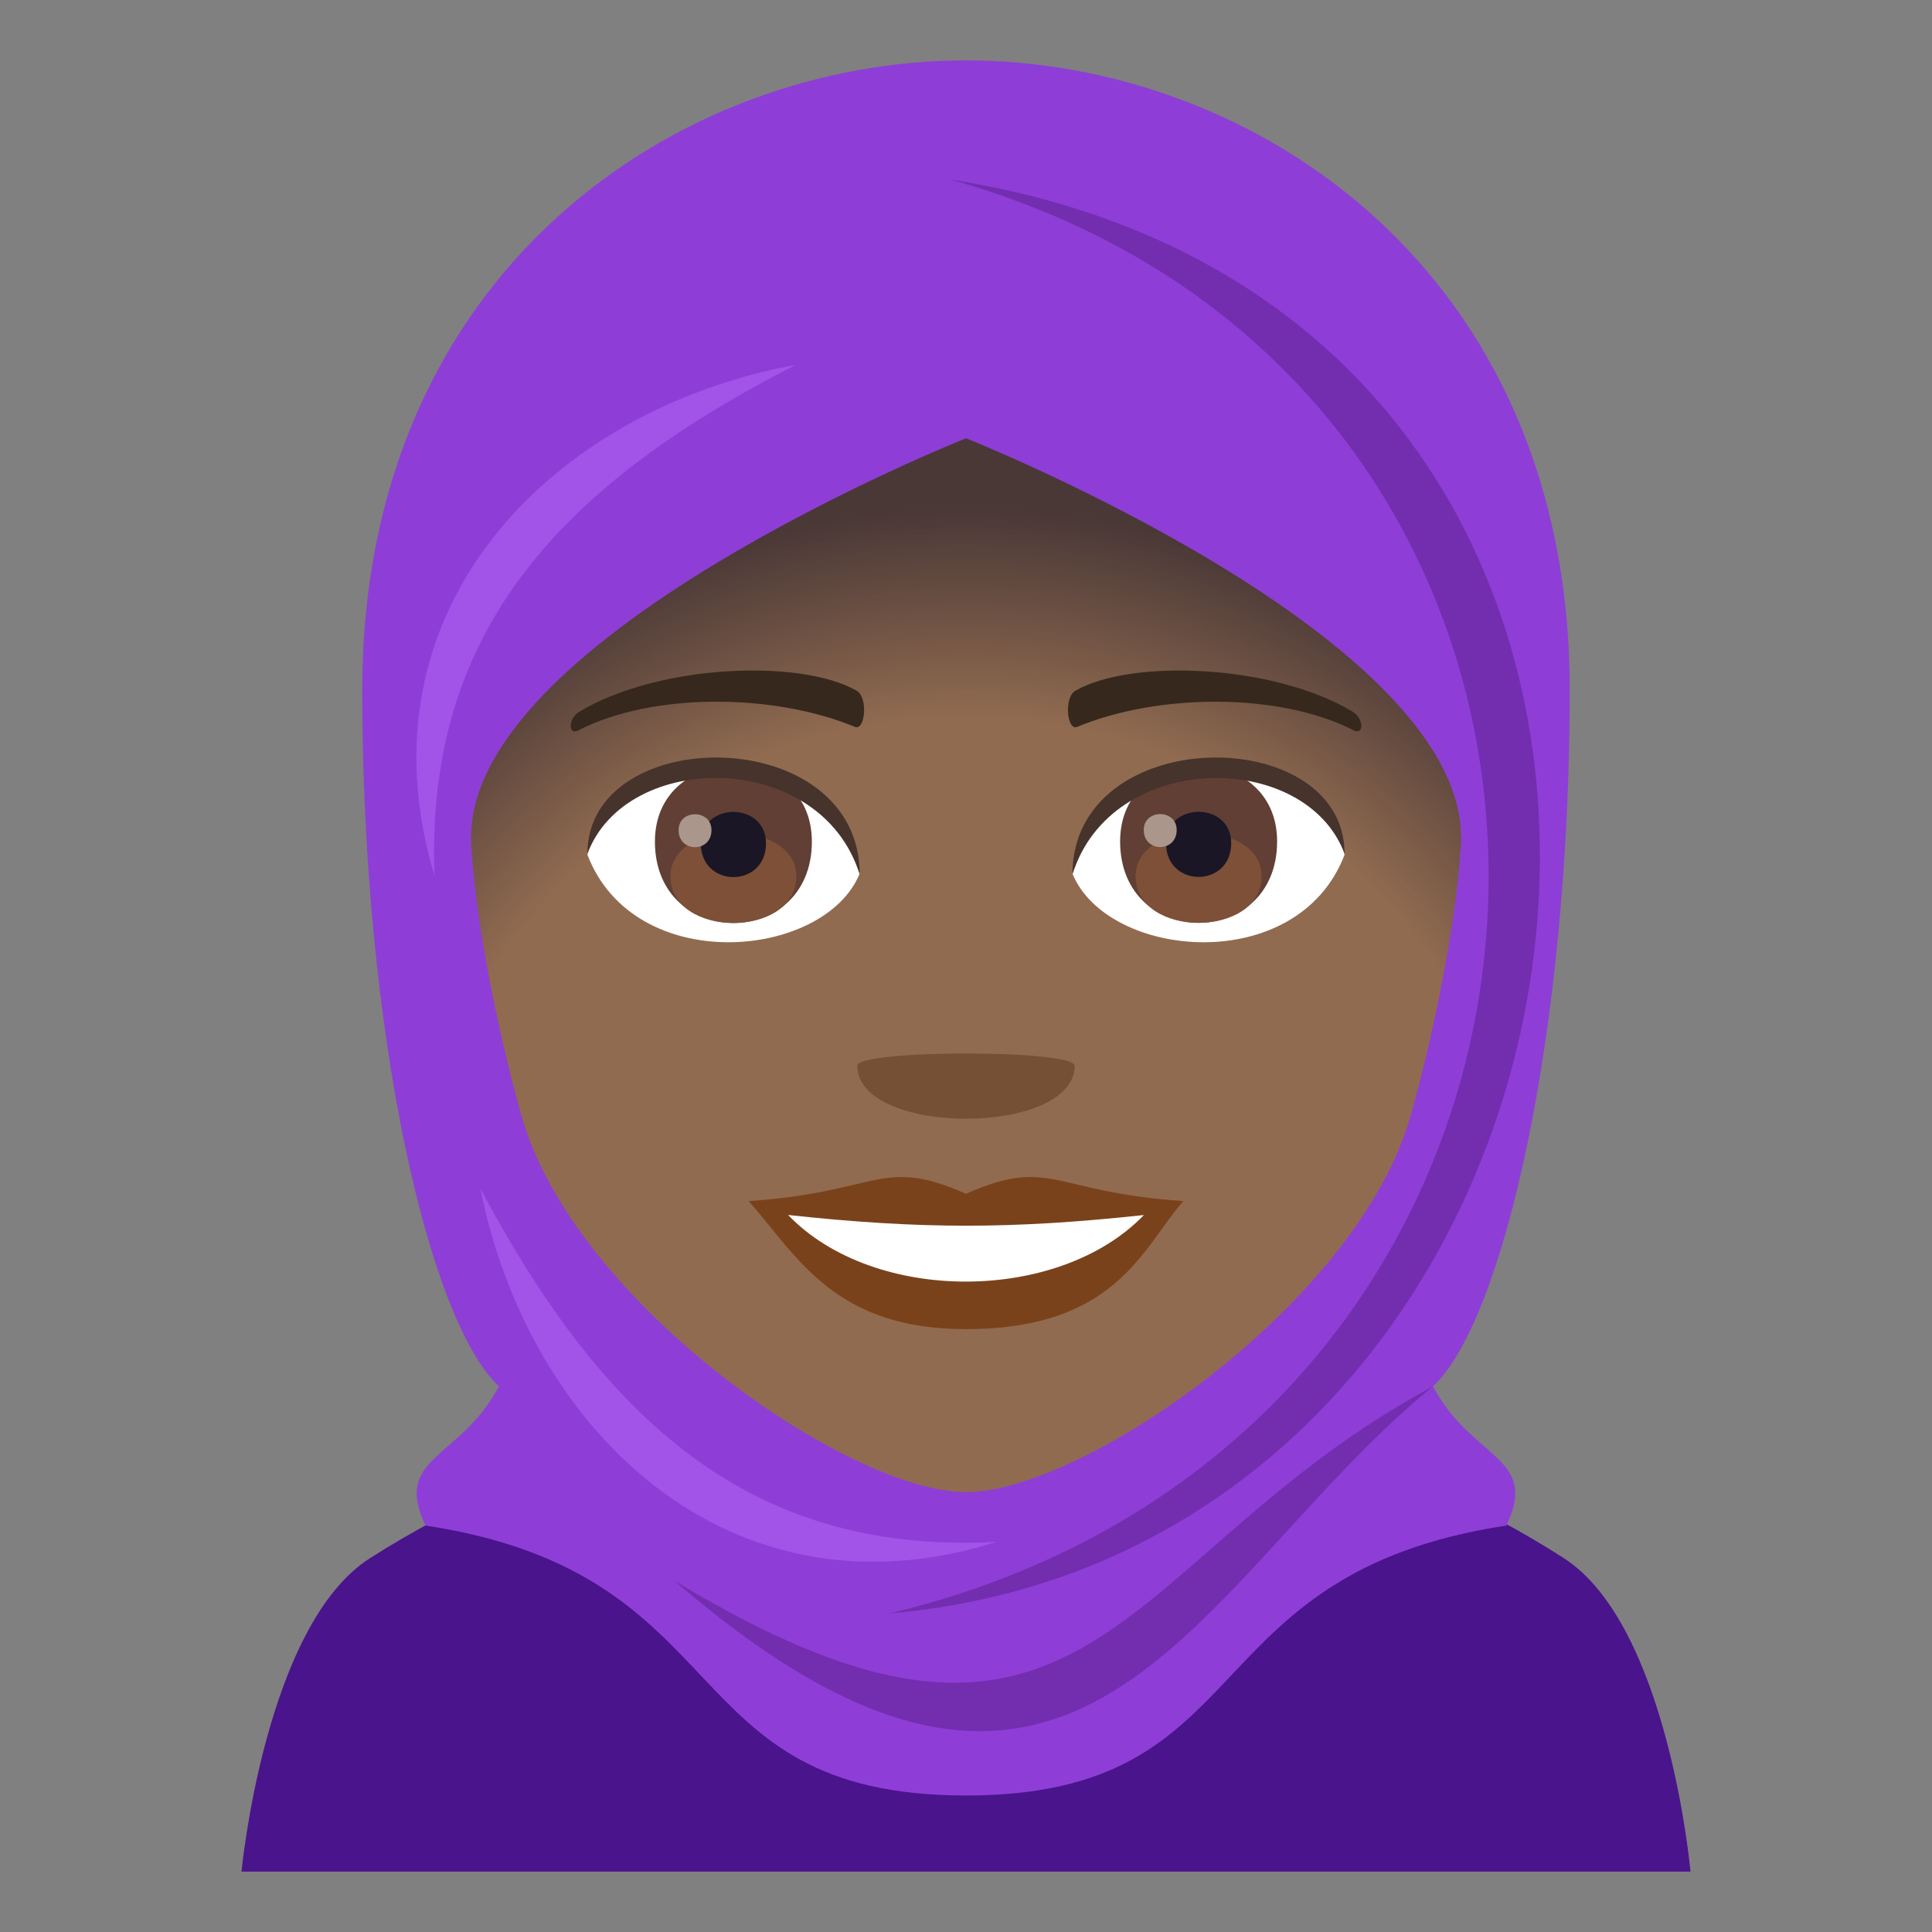 <?xml version="1.0" encoding="utf-8"?>
<!-- Generator: Adobe Illustrator 15.0.0, SVG Export Plug-In . SVG Version: 6.00 Build 0)  -->
<!DOCTYPE svg PUBLIC "-//W3C//DTD SVG 1.1//EN" "http://www.w3.org/Graphics/SVG/1.1/DTD/svg11.dtd">
<svg version="1.1" id="Layer_1" xmlns:x="http://ns.adobe.com/Extensibility/1.0/" xmlns:i="http://ns.adobe.com/AdobeIllustrator/10.0/" xmlns:graph="http://ns.adobe.com/Graphs/1.0/"
	 xmlns="http://www.w3.org/2000/svg" xmlns:xlink="http://www.w3.org/1999/xlink" xmlns:a="http://ns.adobe.com/AdobeSVGViewerExtensions/3.0/"
	 x="0px" y="0px" width="64px" height="64px" viewBox="0 0 64 64" enable-background="new 0 0 64 64" xml:space="preserve">
<rect x="0" y="0" width="64" height="64" fill="#808080" stroke="none"/>
<path fill="#4A148C" d="M51.799,51.613c-11.348-7.299-28.186-7.246-39.543,0.004C8.773,53.836,8,62,8,62h48
	C56,62,55.27,53.842,51.799,51.613z"/>
<path fill="#916B50" d="M32,6.371c-11.609,0-17.201,9.455-16.502,21.611c0.143,2.445,0.822,5.969,1.66,8.99
	c1.742,6.277,10.93,12.6,14.842,12.6c3.91,0,13.1-6.322,14.84-12.6c0.84-3.021,1.52-6.545,1.664-8.99
	C49.201,15.826,43.611,6.371,32,6.371z"/>
<radialGradient id="SVGID_1_" cx="32.001" cy="42.659" r="29.375" gradientUnits="userSpaceOnUse">
	<stop  offset="0.642" style="stop-color:#1A1626;stop-opacity:0"/>
	<stop  offset="0.85" style="stop-color:#1A1626;stop-opacity:0.88"/>
	<stop  offset="0.879" style="stop-color:#1A1626"/>
	<a:midPointStop  offset="0.642" style="stop-color:#1A1626;stop-opacity:0"/>
	<a:midPointStop  offset="0.775" style="stop-color:#1A1626;stop-opacity:0"/>
	<a:midPointStop  offset="0.879" style="stop-color:#1A1626"/>
</radialGradient>
<path opacity="0.6" fill="url(#SVGID_1_)" d="M32,6.371c-11.609,0-17.201,9.455-16.502,21.611c0.143,2.445,0.822,5.969,1.66,8.99
	c1.742,6.277,10.93,12.6,14.842,12.6c3.91,0,13.1-6.322,14.84-12.6c0.84-3.021,1.52-6.545,1.664-8.99
	C49.201,15.826,43.611,6.371,32,6.371z"/>
<path fill="#7A421B" d="M32,39.545c-2.822-1.242-2.844-0.051-7.199,0.242c1.635,1.855,2.838,4.242,7.197,4.242
	c5.004,0,5.85-2.711,7.203-4.242C34.842,39.494,34.822,38.303,32,39.545z"/>
<path fill="#FFFFFF" d="M26.107,40.248c2.844,2.961,8.977,2.922,11.785,0.002C33.514,40.721,30.488,40.721,26.107,40.248z"/>
<path fill="#36281D" d="M44.795,23.566c-2.617-1.559-7.309-1.75-9.166-0.688c-0.393,0.215-0.287,1.342,0.053,1.201
	c2.648-1.104,6.682-1.158,9.168,0.117C45.184,24.365,45.189,23.793,44.795,23.566z"/>
<path fill="#36281D" d="M19.207,23.566c2.615-1.559,7.307-1.75,9.166-0.688c0.393,0.215,0.289,1.342-0.055,1.201
	c-2.648-1.104-6.68-1.16-9.166,0.117C18.818,24.365,18.811,23.793,19.207,23.566z"/>
<path fill="#755035" d="M35.6,35.303c0,2.342-7.199,2.342-7.199,0C28.4,34.764,35.6,34.764,35.6,35.303z"/>
<path fill="#FFFFFF" d="M44.541,28.314c-1.551,4.059-7.861,3.465-9.016,0.623C36.4,24.371,43.688,23.98,44.541,28.314z"/>
<path fill="#613F34" d="M37.105,27.873c0,3.596,5.201,3.596,5.201,0C42.307,24.535,37.105,24.535,37.105,27.873z"/>
<path fill="#7D5037" d="M37.619,29.023c0,2.063,4.172,2.063,4.172,0C41.791,27.109,37.619,27.109,37.619,29.023z"/>
<path fill="#1A1626" d="M38.627,27.93c0,1.492,2.158,1.492,2.158,0C40.785,26.545,38.627,26.545,38.627,27.93z"/>
<path fill="#AB968C" d="M37.889,27.494c0,0.754,1.09,0.754,1.09,0C38.979,26.793,37.889,26.793,37.889,27.494z"/>
<path fill="#45332C" d="M44.541,28.283c0-4.361-9.016-4.361-9.016,0.691C36.811,24.828,43.254,24.828,44.541,28.283z"/>
<path fill="#FFFFFF" d="M19.459,28.314c1.553,4.059,7.863,3.465,9.02,0.623C27.602,24.371,20.314,23.98,19.459,28.314z"/>
<path fill="#613F34" d="M21.695,27.879c0,3.596,5.199,3.596,5.199,0C26.895,24.541,21.695,24.541,21.695,27.879z"/>
<path fill="#7D5037" d="M22.209,29.029c0,2.061,4.172,2.061,4.172,0C26.381,27.115,22.209,27.115,22.209,29.029z"/>
<path fill="#1A1626" d="M23.215,27.936c0,1.492,2.16,1.492,2.16,0C25.375,26.549,23.215,26.549,23.215,27.936z"/>
<path fill="#AB968C" d="M22.479,27.498c0,0.756,1.09,0.756,1.09,0C23.568,26.799,22.479,26.799,22.479,27.498z"/>
<path fill="#45332C" d="M19.459,28.283c0-4.361,9.02-4.361,9.02,0.689C27.191,24.826,20.748,24.826,19.459,28.283z"/>
<path fill="#8E3ED6" d="M47.471,45.924C49.803,43.752,52,34.201,52,22.846C52,8.949,41.5,2,32,2S12,8.949,12,22.846
	c0,11.355,2.195,20.906,4.527,23.078c-1.281,2.432-3.527,2.316-2.434,4.611c10.561,1.605,8.064,8.943,17.906,8.943
	s7.346-7.338,17.904-8.943C51,48.24,48.752,48.355,47.471,45.924z M32,49.428c-3.885,0-13.01-6.281-14.74-12.516
	c-0.834-3.002-1.51-6.502-1.65-8.932C15.217,21.184,32,14.518,32,14.518s16.783,6.666,16.393,13.463
	c-0.143,2.43-0.818,5.93-1.652,8.932C45.012,43.146,35.885,49.428,32,49.428z"/>
<path fill="#732EB0" d="M31.48,5.947c24.672,6.895,23.504,41.408-2.02,47.502C55.092,51.248,60.383,10.455,31.48,5.947z"/>
<path fill="#732EB0" d="M47.471,45.924c-10.502,5.633-11.281,14.83-25.129,6.439C35.859,64.051,39.566,52.371,47.471,45.924z"/>
<path fill="#A253E8" d="M15.912,39.363c1.594,8.025,8.287,14.506,17.098,11.713C25.256,51.482,20.225,47.514,15.912,39.363z"/>
<path fill="#A253E8" d="M26.365,12.086c-8.049,1.471-14.631,8.064-11.973,16.916C14.105,21.242,18.15,16.273,26.365,12.086z"/>
</svg>
